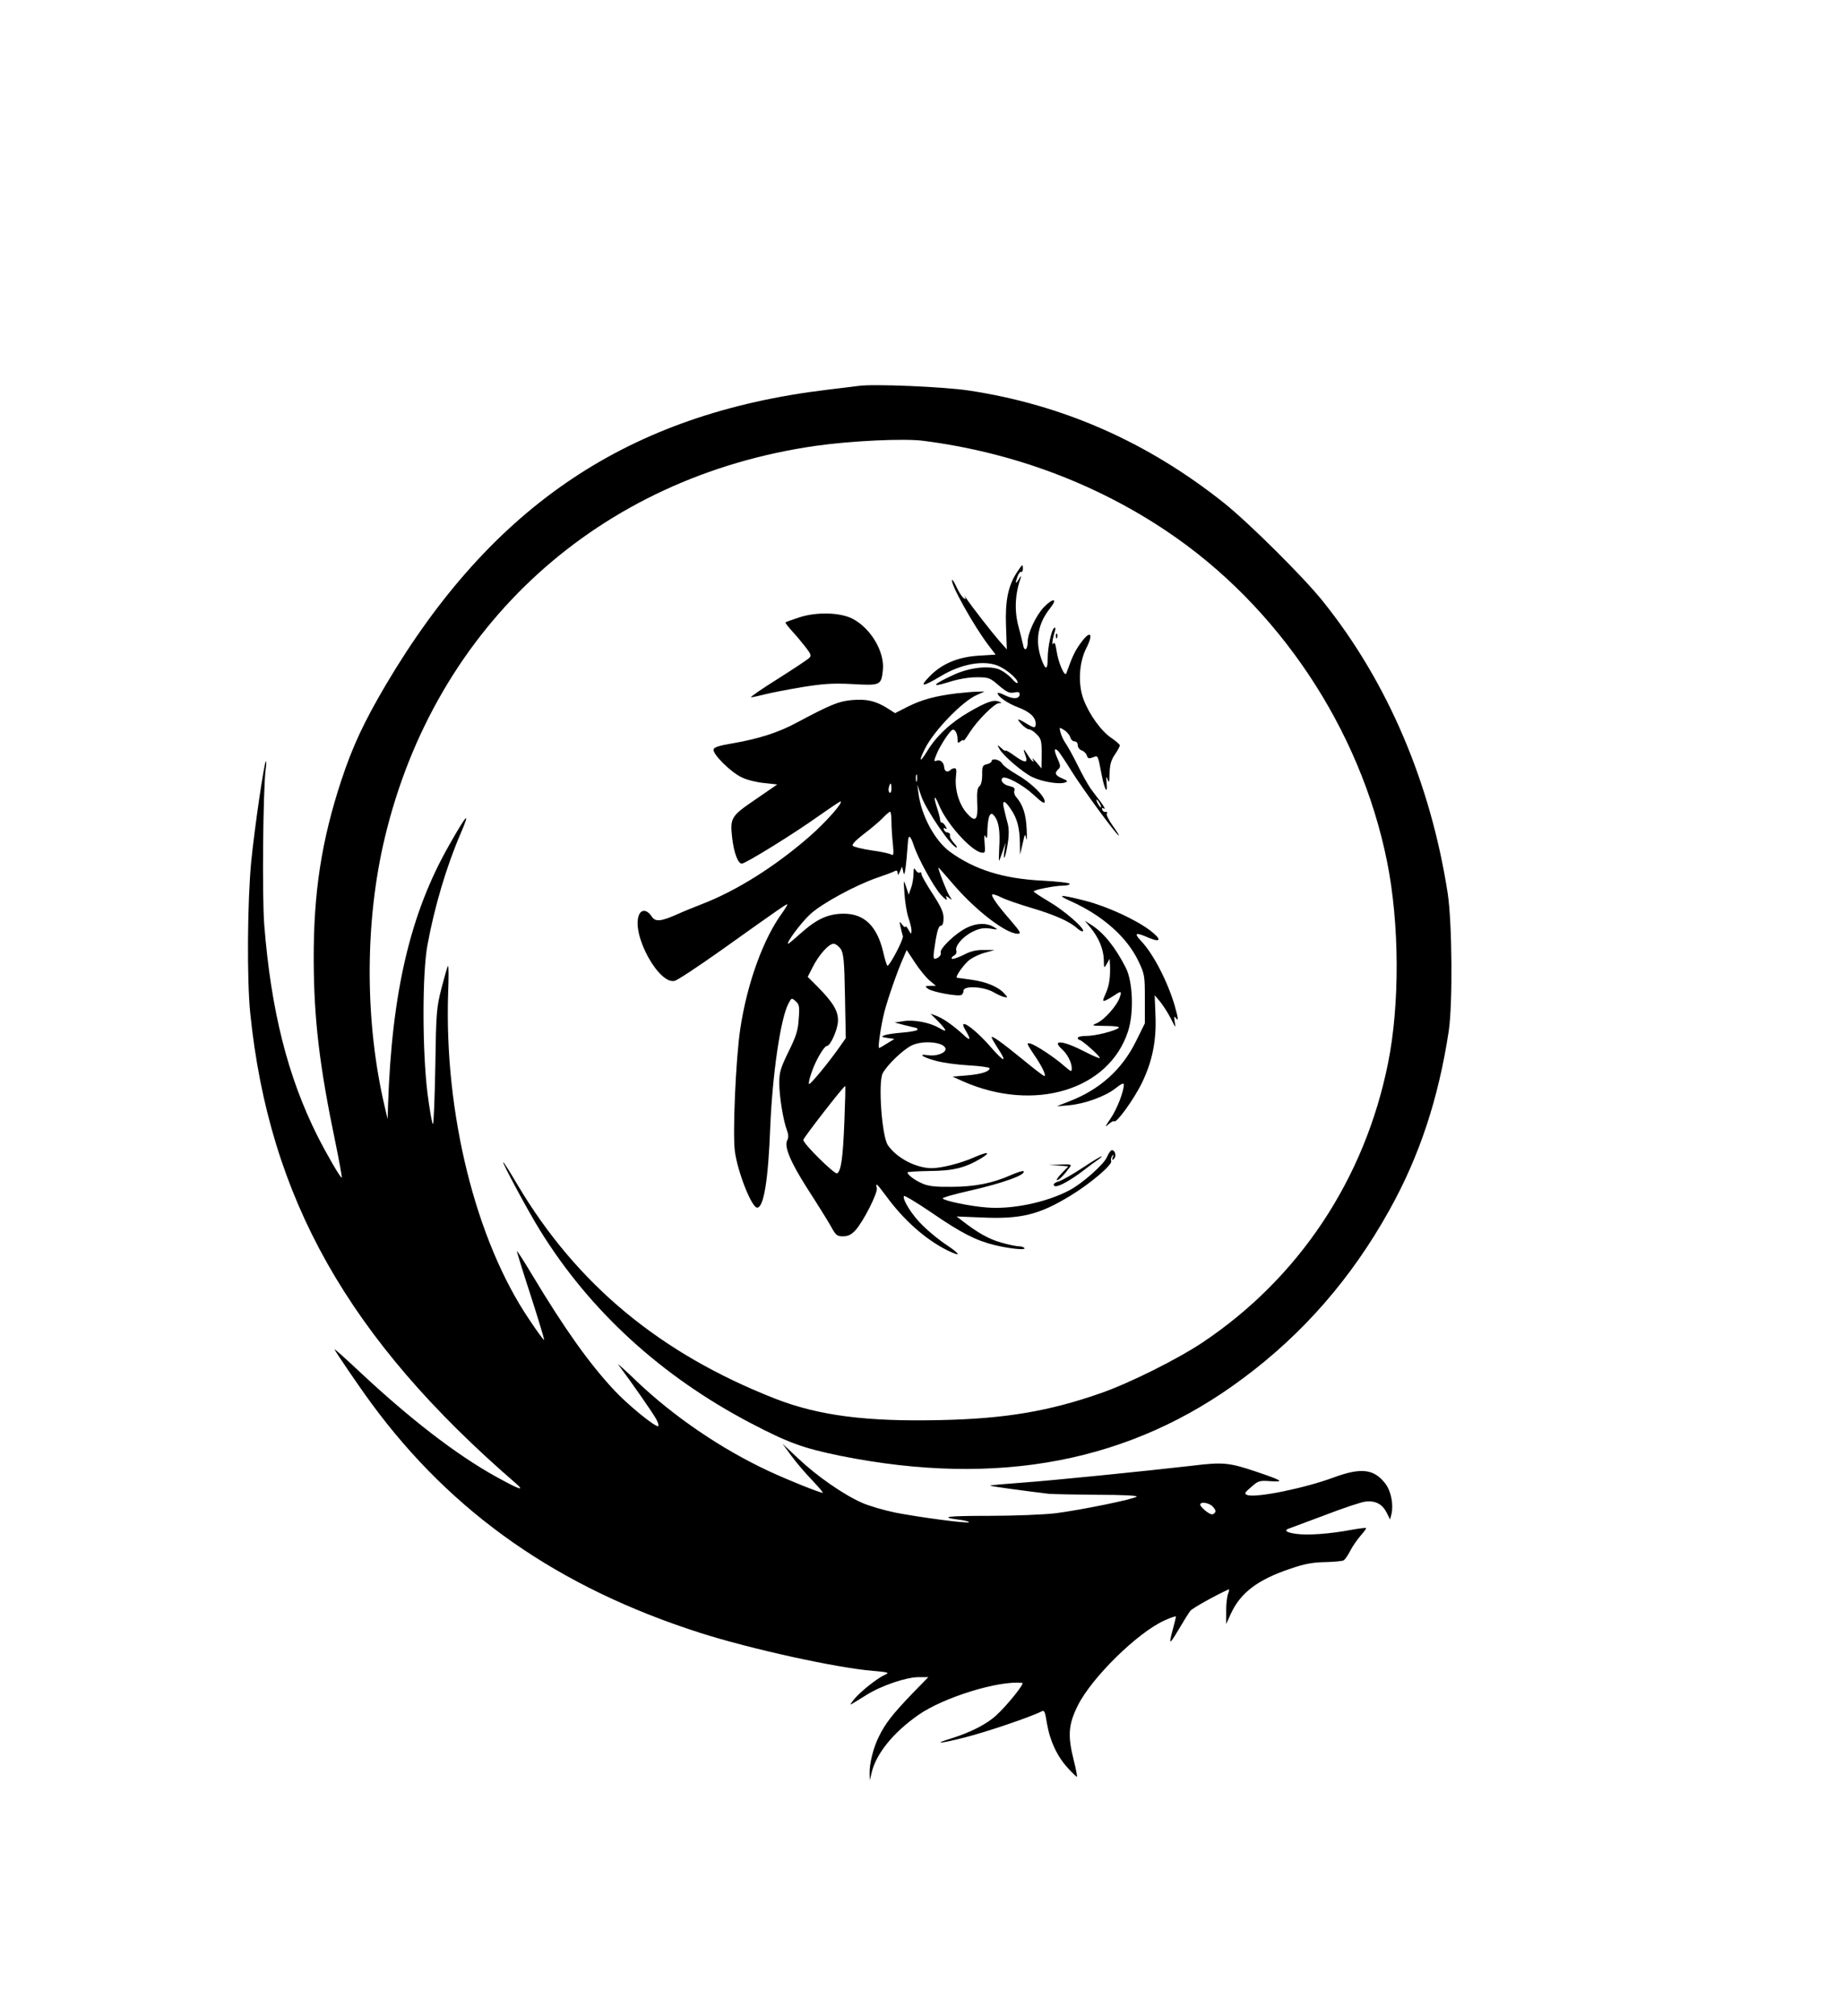 <?xml version="1.0" standalone="no"?>
<!DOCTYPE svg PUBLIC "-//W3C//DTD SVG 20010904//EN"
 "http://www.w3.org/TR/2001/REC-SVG-20010904/DTD/svg10.dtd">
<svg version="1.0" xmlns="http://www.w3.org/2000/svg"
 width="920pt" height="1006pt" viewBox="0 0 920 1006"
 preserveAspectRatio="xMidYMid meet">

<g transform="translate(0,1006) scale(0.1,-0.1)"
fill="#000000" stroke="none">
<path d="M4285 8134 c-16 -2 -86 -11 -155 -19 -990 -119 -1672 -575 -2203
-1471 -110 -187 -166 -306 -223 -478 -99 -301 -139 -559 -138 -896 1 -299 29
-532 109 -915 19 -93 33 -170 31 -172 -5 -5 -75 116 -121 207 -149 297 -232
626 -266 1055 -11 145 -6 668 7 775 4 25 4 43 1 40 -9 -9 -56 -330 -73 -500
-19 -199 -22 -586 -5 -755 94 -924 489 -1625 1326 -2348 48 -42 18 -31 -100
34 -197 109 -429 288 -683 526 -67 63 -122 112 -122 109 0 -6 121 -184 185
-271 404 -549 933 -918 1640 -1144 253 -81 682 -175 865 -190 73 -6 81 -9 60
-18 -38 -16 -124 -84 -156 -123 -16 -19 -22 -30 -14 -25 8 5 42 25 75 46 75
47 199 89 261 89 l48 0 -80 -82 c-97 -101 -134 -148 -166 -213 -28 -55 -49
-138 -47 -188 l1 -32 9 38 c22 94 107 200 233 288 125 88 404 174 519 160 13
-2 -75 -111 -128 -160 -48 -45 -128 -86 -227 -117 -95 -29 -58 -27 68 5 108
27 336 105 381 129 16 9 19 4 29 -58 15 -89 52 -167 105 -224 23 -26 44 -45
45 -43 2 2 -5 39 -16 82 -31 123 -27 178 20 273 70 140 298 364 433 425 31 14
57 23 57 19 0 -4 -7 -32 -15 -62 -22 -82 -19 -82 30 0 24 41 50 82 57 91 10
13 127 78 191 107 4 2 3 -8 -3 -23 -5 -14 -10 -54 -9 -88 l0 -62 23 51 c48
105 135 171 297 225 72 25 113 32 174 33 44 1 86 5 93 9 7 5 21 26 32 47 11
22 34 55 51 75 18 20 30 37 28 39 -2 2 -35 -2 -74 -9 -105 -20 -217 -28 -274
-20 -52 7 -65 18 -33 28 9 3 89 33 177 66 88 34 178 64 200 67 51 6 85 -12
107 -55 l17 -34 7 27 c11 47 -2 114 -30 151 -57 75 -122 82 -260 31 -143 -53
-387 -103 -430 -87 -16 6 -14 11 20 40 35 31 41 33 96 29 73 -5 60 3 -73 48
-134 45 -164 48 -319 29 -235 -27 -699 -74 -855 -85 -82 -6 -151 -12 -152 -14
-3 -3 160 -25 292 -41 22 -2 132 -4 244 -5 123 0 201 -4 195 -9 -13 -13 -279
-67 -404 -83 -58 -7 -207 -13 -333 -13 -215 0 -254 -6 -144 -20 27 -4 46 -9
44 -12 -8 -7 -243 24 -367 48 -58 12 -134 34 -169 50 -94 42 -225 134 -315
219 l-80 75 44 -60 c24 -33 71 -88 104 -122 33 -35 57 -63 53 -63 -15 0 -175
64 -273 110 -233 109 -469 269 -655 446 -57 55 -99 92 -93 84 64 -85 179 -250
190 -273 9 -16 13 -31 10 -34 -10 -10 -154 107 -222 181 -123 132 -245 303
-406 571 -43 72 -78 126 -78 121 0 -4 31 -105 70 -224 38 -118 68 -217 66
-219 -2 -2 -36 44 -75 103 -267 395 -424 1029 -404 1629 3 77 3 138 -1 134 -3
-3 -17 -52 -32 -110 -25 -98 -27 -121 -31 -391 -3 -159 -8 -288 -12 -288 -4 0
-16 69 -27 153 -26 211 -27 598 0 742 35 190 95 393 167 559 49 114 29 94 -58
-60 -195 -341 -287 -735 -306 -1299 l-2 -70 -13 55 c-102 429 -102 928 -1
1350 253 1059 1068 1800 2151 1955 176 25 442 38 538 25 443 -57 858 -212
1214 -451 557 -373 967 -987 1100 -1649 62 -307 64 -713 5 -1005 -116 -579
-445 -1074 -928 -1396 -125 -83 -365 -203 -507 -252 -257 -90 -476 -127 -795
-134 -372 -9 -613 22 -830 107 -574 225 -990 570 -1285 1066 -37 63 -69 114
-72 114 -7 0 125 -246 183 -339 249 -403 606 -729 1050 -962 189 -99 263 -126
448 -164 790 -159 1454 -31 2013 387 299 222 541 500 728 836 151 269 247 560
298 897 20 135 17 539 -5 685 -85 551 -300 1057 -624 1460 -95 119 -368 390
-493 490 -382 304 -804 490 -1273 561 -126 19 -479 34 -552 23z m1770 -5594
c14 -16 16 -23 7 -32 -9 -9 -18 -7 -39 8 -15 11 -29 26 -31 32 -6 20 44 14 63
-8z"/>
<path d="M5076 7203 c-44 -67 -59 -143 -54 -270 l4 -114 -38 43 c-35 40 -136
169 -166 214 -7 10 -9 12 -5 4 6 -12 4 -13 -9 -3 -8 7 -23 31 -33 53 -10 22
-20 38 -22 36 -13 -13 107 -229 182 -327 l35 -46 -82 -5 c-104 -6 -187 -40
-249 -105 -52 -53 -34 -52 58 3 101 61 214 81 286 51 42 -18 97 -65 97 -83 0
-8 -13 0 -30 20 -17 19 -47 40 -67 47 -55 18 -148 6 -223 -29 -105 -48 -117
-65 -27 -37 49 16 102 25 142 25 60 0 66 -2 111 -41 39 -33 53 -40 76 -35 20
4 28 2 28 -8 0 -24 -30 -27 -71 -7 -21 11 -39 16 -39 12 0 -17 49 -51 102 -71
58 -22 88 -49 88 -82 0 -23 -7 -23 -48 2 -44 27 -50 25 -22 -5 13 -14 30 -25
37 -25 8 0 25 -11 38 -25 22 -21 25 -33 25 -97 l-1 -73 -25 30 c-15 17 -23 24
-20 18 15 -28 -6 -11 -24 20 -22 35 -25 33 -10 -7 13 -36 -6 -34 -58 4 -23 17
-42 27 -42 24 0 -4 -10 1 -21 12 -22 19 -22 19 -11 -2 18 -34 117 -119 165
-142 50 -24 137 -38 164 -27 15 5 13 9 -14 20 -36 15 -41 27 -19 47 11 10 10
19 -5 52 -19 42 -17 58 3 38 7 -7 37 -52 68 -102 52 -84 225 -320 235 -320 3
0 -11 22 -31 50 -19 27 -33 54 -29 60 4 6 1 9 -6 8 -6 -2 -14 3 -17 11 -3 10
0 11 9 5 8 -4 1 10 -15 32 -17 21 -40 53 -52 69 -12 17 -41 68 -64 115 -23 47
-51 97 -61 111 -10 14 -21 38 -25 53 -7 28 -7 28 19 12 14 -9 27 -26 30 -36 3
-11 12 -20 21 -20 9 0 16 -8 16 -19 0 -11 9 -22 19 -26 11 -3 23 -15 26 -25 5
-16 10 -17 30 -10 27 10 24 17 45 -90 14 -73 30 -98 24 -39 -3 34 -2 38 5 19
7 -20 9 -14 10 31 1 42 7 65 26 93 14 20 25 41 25 46 0 5 -19 21 -42 37 -51
34 -110 116 -139 192 -29 77 -23 185 14 257 37 73 20 91 -26 28 -31 -42 -43
-67 -74 -154 -8 -22 -41 55 -49 113 -5 34 -10 45 -16 35 -9 -13 -5 21 9 66 3
11 1 16 -5 12 -13 -8 -32 -95 -32 -150 0 -62 -11 -63 -32 -4 -32 91 -17 175
42 250 42 52 19 57 -29 8 -39 -41 -81 -129 -81 -173 0 -41 -17 -51 -23 -15 -4
18 -14 58 -22 88 -22 80 -19 162 10 245 4 13 1 12 -9 -5 -18 -29 -20 -23 -6
15 5 14 14 24 18 21 4 -2 8 4 8 15 0 26 -2 25 -30 -18z m414 -1153 c6 -11 8
-20 6 -20 -3 0 -10 9 -16 20 -6 11 -8 20 -6 20 3 0 10 -9 16 -20z"/>
<path d="M3990 6979 c-36 -12 -67 -23 -69 -25 -2 -2 14 -23 35 -46 22 -24 52
-60 68 -81 25 -33 27 -40 15 -51 -8 -8 -79 -55 -158 -105 -80 -50 -139 -91
-132 -91 7 0 39 7 70 15 31 8 115 24 186 36 106 17 152 20 251 15 138 -8 143
-6 151 68 11 91 -60 211 -151 258 -61 32 -181 35 -266 7z"/>
<path d="M5271 6884 c0 -11 3 -14 6 -6 3 7 2 16 -1 19 -3 4 -6 -2 -5 -13z"/>
<path d="M4778 6600 c-107 -13 -175 -31 -245 -66 l-65 -33 -36 23 c-59 38
-108 49 -181 42 -65 -6 -104 -22 -277 -114 -89 -48 -187 -79 -313 -101 -72
-12 -97 -20 -99 -32 -4 -24 90 -117 144 -140 25 -12 75 -24 110 -27 l64 -7
-109 -75 c-123 -84 -127 -91 -116 -193 9 -74 29 -127 48 -127 19 0 266 153
387 240 54 38 102 70 105 70 19 0 -72 -103 -152 -173 -174 -152 -370 -275
-544 -341 -35 -14 -86 -34 -114 -47 -85 -38 -113 -41 -131 -14 -23 36 -53 39
-65 7 -37 -97 100 -347 179 -327 14 3 118 72 231 152 320 228 331 235 331 228
0 -3 -11 -21 -23 -38 -96 -129 -178 -355 -212 -584 -22 -148 -38 -514 -27
-606 13 -104 85 -286 112 -284 33 2 55 139 65 403 11 263 51 538 90 614 16 31
17 31 37 13 18 -16 20 -27 15 -88 -3 -57 -13 -87 -51 -164 -40 -82 -46 -103
-46 -157 0 -65 20 -188 39 -237 7 -19 8 -34 1 -47 -17 -32 16 -110 103 -246
46 -71 97 -153 113 -181 26 -48 32 -53 62 -53 25 0 42 8 62 30 39 42 113 188
107 211 -8 29 -1 24 45 -38 88 -121 196 -217 305 -272 71 -35 71 -23 1 24 -37
24 -91 68 -121 98 -52 50 -102 128 -95 148 2 5 65 -33 140 -84 147 -101 220
-138 314 -161 75 -18 155 -26 148 -15 -3 5 -15 9 -27 9 -12 0 -53 8 -90 19
-61 17 -119 50 -197 111 l-25 19 125 -5 c195 -9 287 13 444 109 99 60 209 154
203 172 -3 6 -1 18 5 26 7 11 8 9 3 -6 -5 -15 -3 -17 6 -8 13 13 6 43 -11 43
-5 0 -16 -15 -24 -34 -15 -37 -126 -135 -191 -168 -115 -60 -287 -95 -411 -84
-81 6 -211 33 -218 45 -3 4 57 21 132 38 168 38 287 81 271 98 -3 3 -32 -6
-64 -20 -90 -40 -180 -58 -295 -58 -79 -1 -115 3 -145 16 -39 17 -75 44 -75
56 0 3 51 6 113 7 117 1 176 16 256 64 50 31 32 34 -34 5 -67 -30 -165 -55
-215 -55 -79 1 -174 51 -218 115 -30 44 -49 312 -26 358 22 42 102 119 146
140 59 28 168 15 168 -19 0 -20 -49 -37 -89 -30 -53 8 -24 -11 44 -29 33 -9
106 -19 163 -22 56 -3 102 -10 102 -14 0 -17 -43 -30 -113 -36 l-72 -6 53 -24
c355 -156 728 -43 823 250 30 92 24 248 -11 317 -53 104 -112 177 -175 216
l-30 19 29 -35 c41 -50 65 -108 66 -160 1 -44 1 -44 15 -20 l14 25 2 -30 c2
-62 -3 -101 -21 -142 -17 -38 -17 -41 -2 -36 10 4 29 15 44 25 35 24 39 23 27
-11 -14 -41 -77 -111 -113 -127 -30 -13 -27 -13 44 -14 45 0 70 -4 65 -9 -17
-16 -117 -41 -162 -41 -24 0 -43 -4 -43 -10 0 -5 4 -10 9 -10 11 0 101 -79
101 -90 0 -4 -33 10 -72 30 -109 57 -172 64 -117 14 27 -24 49 -67 49 -95 0
-20 -2 -19 -35 9 -49 44 -146 108 -172 114 -20 5 -18 0 17 -53 41 -59 65 -109
53 -109 -4 0 -50 35 -102 78 -114 93 -161 126 -161 115 0 -4 14 -28 30 -53 50
-75 34 -74 -33 3 -87 100 -170 155 -127 85 29 -48 24 -56 -12 -21 -48 44 -99
80 -133 93 l-30 11 38 -38 c46 -48 47 -58 5 -33 -47 27 -124 42 -177 34 l-45
-7 49 -13 c28 -7 53 -13 58 -14 4 0 7 -4 7 -9 0 -4 -33 -11 -72 -14 -40 -3
-82 -9 -93 -14 -17 -6 -15 -9 15 -13 l35 -5 -36 -22 c-20 -13 -38 -23 -41 -23
-7 0 10 115 27 181 18 69 66 206 93 266 l18 42 42 -64 c23 -35 56 -75 73 -89
l31 -26 -29 0 c-26 -1 -27 -2 -10 -15 22 -16 151 -40 167 -30 5 3 10 13 10 21
0 26 100 21 150 -8 19 -11 43 -22 54 -24 18 -3 18 -3 0 17 -30 34 -88 58 -161
69 -37 5 -71 10 -75 10 -15 0 35 71 65 92 17 12 51 28 76 34 l46 13 -53 0
c-38 1 -67 -6 -103 -25 -28 -14 -54 -22 -57 -19 -4 4 1 11 10 16 10 5 15 16
12 24 -9 23 32 71 81 95 34 17 55 20 87 16 42 -7 42 -6 18 8 -35 21 -86 20
-134 -4 -56 -27 -137 -105 -130 -124 3 -8 -3 -19 -15 -26 -25 -13 -26 -8 -10
91 8 46 16 69 25 69 9 0 14 13 14 38 0 30 -13 57 -55 122 -30 46 -55 90 -55
97 0 8 -4 12 -9 8 -6 -3 -14 3 -20 12 -9 15 -10 12 -11 -18 0 -20 -5 -51 -12
-70 l-12 -34 -13 40 c-13 38 -13 36 -8 -37 3 -43 12 -96 20 -119 8 -23 15 -51
15 -63 -1 -20 -2 -20 -15 4 -8 14 -15 21 -15 15 0 -5 -8 -1 -16 10 -15 19 -15
19 -9 -10 4 -16 9 -38 12 -47 4 -16 -65 -147 -77 -148 -3 0 -13 32 -22 72 -31
127 -94 188 -196 188 -75 0 -132 -25 -206 -90 -37 -33 -69 -60 -71 -60 -15 0
65 107 110 148 59 54 227 145 335 182 36 12 73 26 83 31 13 7 17 5 18 -8 0
-13 3 -11 11 7 l11 25 7 -30 c5 -27 13 23 23 162 3 29 13 20 28 -25 20 -63 98
-205 135 -247 20 -22 33 -31 30 -21 -6 17 -5 17 11 5 17 -13 17 -13 2 11 -15
24 -60 140 -54 140 1 0 36 -39 76 -86 111 -129 261 -244 319 -244 19 0 14 9
-32 63 -66 75 -102 126 -95 133 3 3 22 -3 44 -14 21 -11 88 -34 148 -52 116
-34 196 -69 232 -103 13 -11 26 -18 29 -14 12 11 -92 102 -169 147 -42 25 -77
48 -77 51 0 8 105 29 147 29 18 0 33 4 33 9 0 5 -62 12 -137 16 -197 10 -338
55 -461 144 -76 56 -143 181 -157 291 l-6 45 19 -56 c24 -71 153 -259 178
-259 4 0 -3 11 -15 24 -12 13 -21 29 -19 37 2 7 -3 13 -11 14 -8 0 -16 6 -19
14 -3 9 0 11 7 6 9 -5 9 -2 0 13 -7 12 -16 19 -19 17 -3 -2 -6 4 -7 13 0 9 -8
38 -17 65 -18 56 -11 63 11 10 37 -92 159 -228 212 -238 19 -3 20 0 16 48 -3
35 -1 46 5 32 6 -15 9 -6 9 35 1 30 6 62 11 70 9 13 12 12 25 -4 21 -27 28
-75 23 -156 -2 -38 -2 -68 -1 -66 2 2 10 23 18 47 l15 44 -6 -40 c-9 -64 6
-34 16 33 7 39 7 75 1 99 -6 21 -14 55 -19 76 -12 47 3 46 35 -3 30 -43 43
-92 44 -165 l1 -60 13 55 c11 50 12 53 18 25 3 -16 4 4 2 46 -3 75 -19 123
-52 161 -9 10 -13 24 -9 33 4 11 -3 17 -25 22 -29 6 -48 27 -35 40 13 14 101
-33 155 -83 44 -41 57 -48 56 -33 -2 29 -72 96 -140 134 -33 19 -66 43 -73 55
-12 20 -52 28 -52 11 0 -5 -11 -12 -24 -15 -21 -5 -24 -11 -23 -52 0 -29 -5
-51 -14 -58 -10 -8 -13 -29 -11 -80 5 -91 -8 -104 -53 -53 -38 44 -60 118 -53
182 4 32 2 42 -8 41 -7 -1 -17 -5 -20 -9 -14 -14 -30 -7 -31 15 -2 25 -20 39
-40 31 -12 -5 -11 1 2 33 17 41 62 111 78 121 12 8 27 -16 27 -46 0 -20 2 -21
15 -11 8 7 15 9 15 4 0 -4 14 14 30 40 39 61 124 146 147 147 16 0 16 1 -2 8
-26 10 -62 -3 -147 -52 -92 -53 -165 -121 -211 -198 -37 -60 -42 -49 -9 16 45
89 185 234 257 266 l40 18 -35 -1 c-19 0 -65 -4 -102 -8z m-201 -437 c-3 -10
-5 -4 -5 12 0 17 2 24 5 18 2 -7 2 -21 0 -30z m-127 -39 c0 -14 -4 -23 -9 -20
-5 3 -7 15 -4 26 7 28 13 25 13 -6z m0 -163 c0 -26 3 -76 7 -111 5 -52 4 -62
-8 -55 -7 5 -51 15 -98 21 -46 7 -88 17 -94 23 -6 6 13 26 54 58 35 26 77 62
94 79 16 17 33 32 38 33 4 0 7 -21 7 -48z m-253 -637 c14 -23 18 -59 21 -236
l4 -209 -33 -47 c-55 -78 -141 -182 -150 -182 -4 0 1 26 12 57 20 60 63 133
77 133 17 0 54 82 55 124 2 49 -23 92 -102 172 l-49 49 24 47 c31 62 81 118
105 118 10 0 26 -12 36 -26z m18 -861 c-7 -179 -16 -246 -36 -259 -12 -7 -169
148 -169 167 0 10 201 269 209 269 2 0 0 -80 -4 -177z"/>
<path d="M5346 5562 c158 -71 280 -179 337 -299 31 -65 32 -73 32 -189 l0
-121 -44 -89 c-70 -142 -181 -242 -335 -301 l-61 -24 61 5 c79 7 181 44 233
85 26 21 41 28 41 19 0 -35 -33 -121 -66 -170 -27 -39 -30 -47 -12 -30 14 12
27 20 30 16 11 -11 99 111 138 191 53 110 73 211 68 337 l-4 101 28 -33 c15
-19 39 -56 53 -84 24 -48 25 -49 19 -16 -4 26 -3 31 5 20 15 -21 13 -2 -5 61
-36 122 -107 259 -168 323 -38 41 -28 45 38 16 62 -26 66 -9 9 35 -73 56 -218
122 -327 150 -126 32 -146 31 -70 -3z"/>
<path d="M5401 4230 c-50 -33 -102 -62 -116 -66 -14 -3 -25 -11 -25 -16 0 -25
71 10 161 80 19 15 46 35 60 44 13 9 21 17 18 17 -4 1 -48 -26 -98 -59z"/>
<path d="M5284 4243 l49 -4 -34 -35 c-18 -19 -28 -34 -23 -34 10 0 34 24 63
63 12 16 9 17 -45 15 l-59 -2 49 -3z"/>
</g>
</svg>

